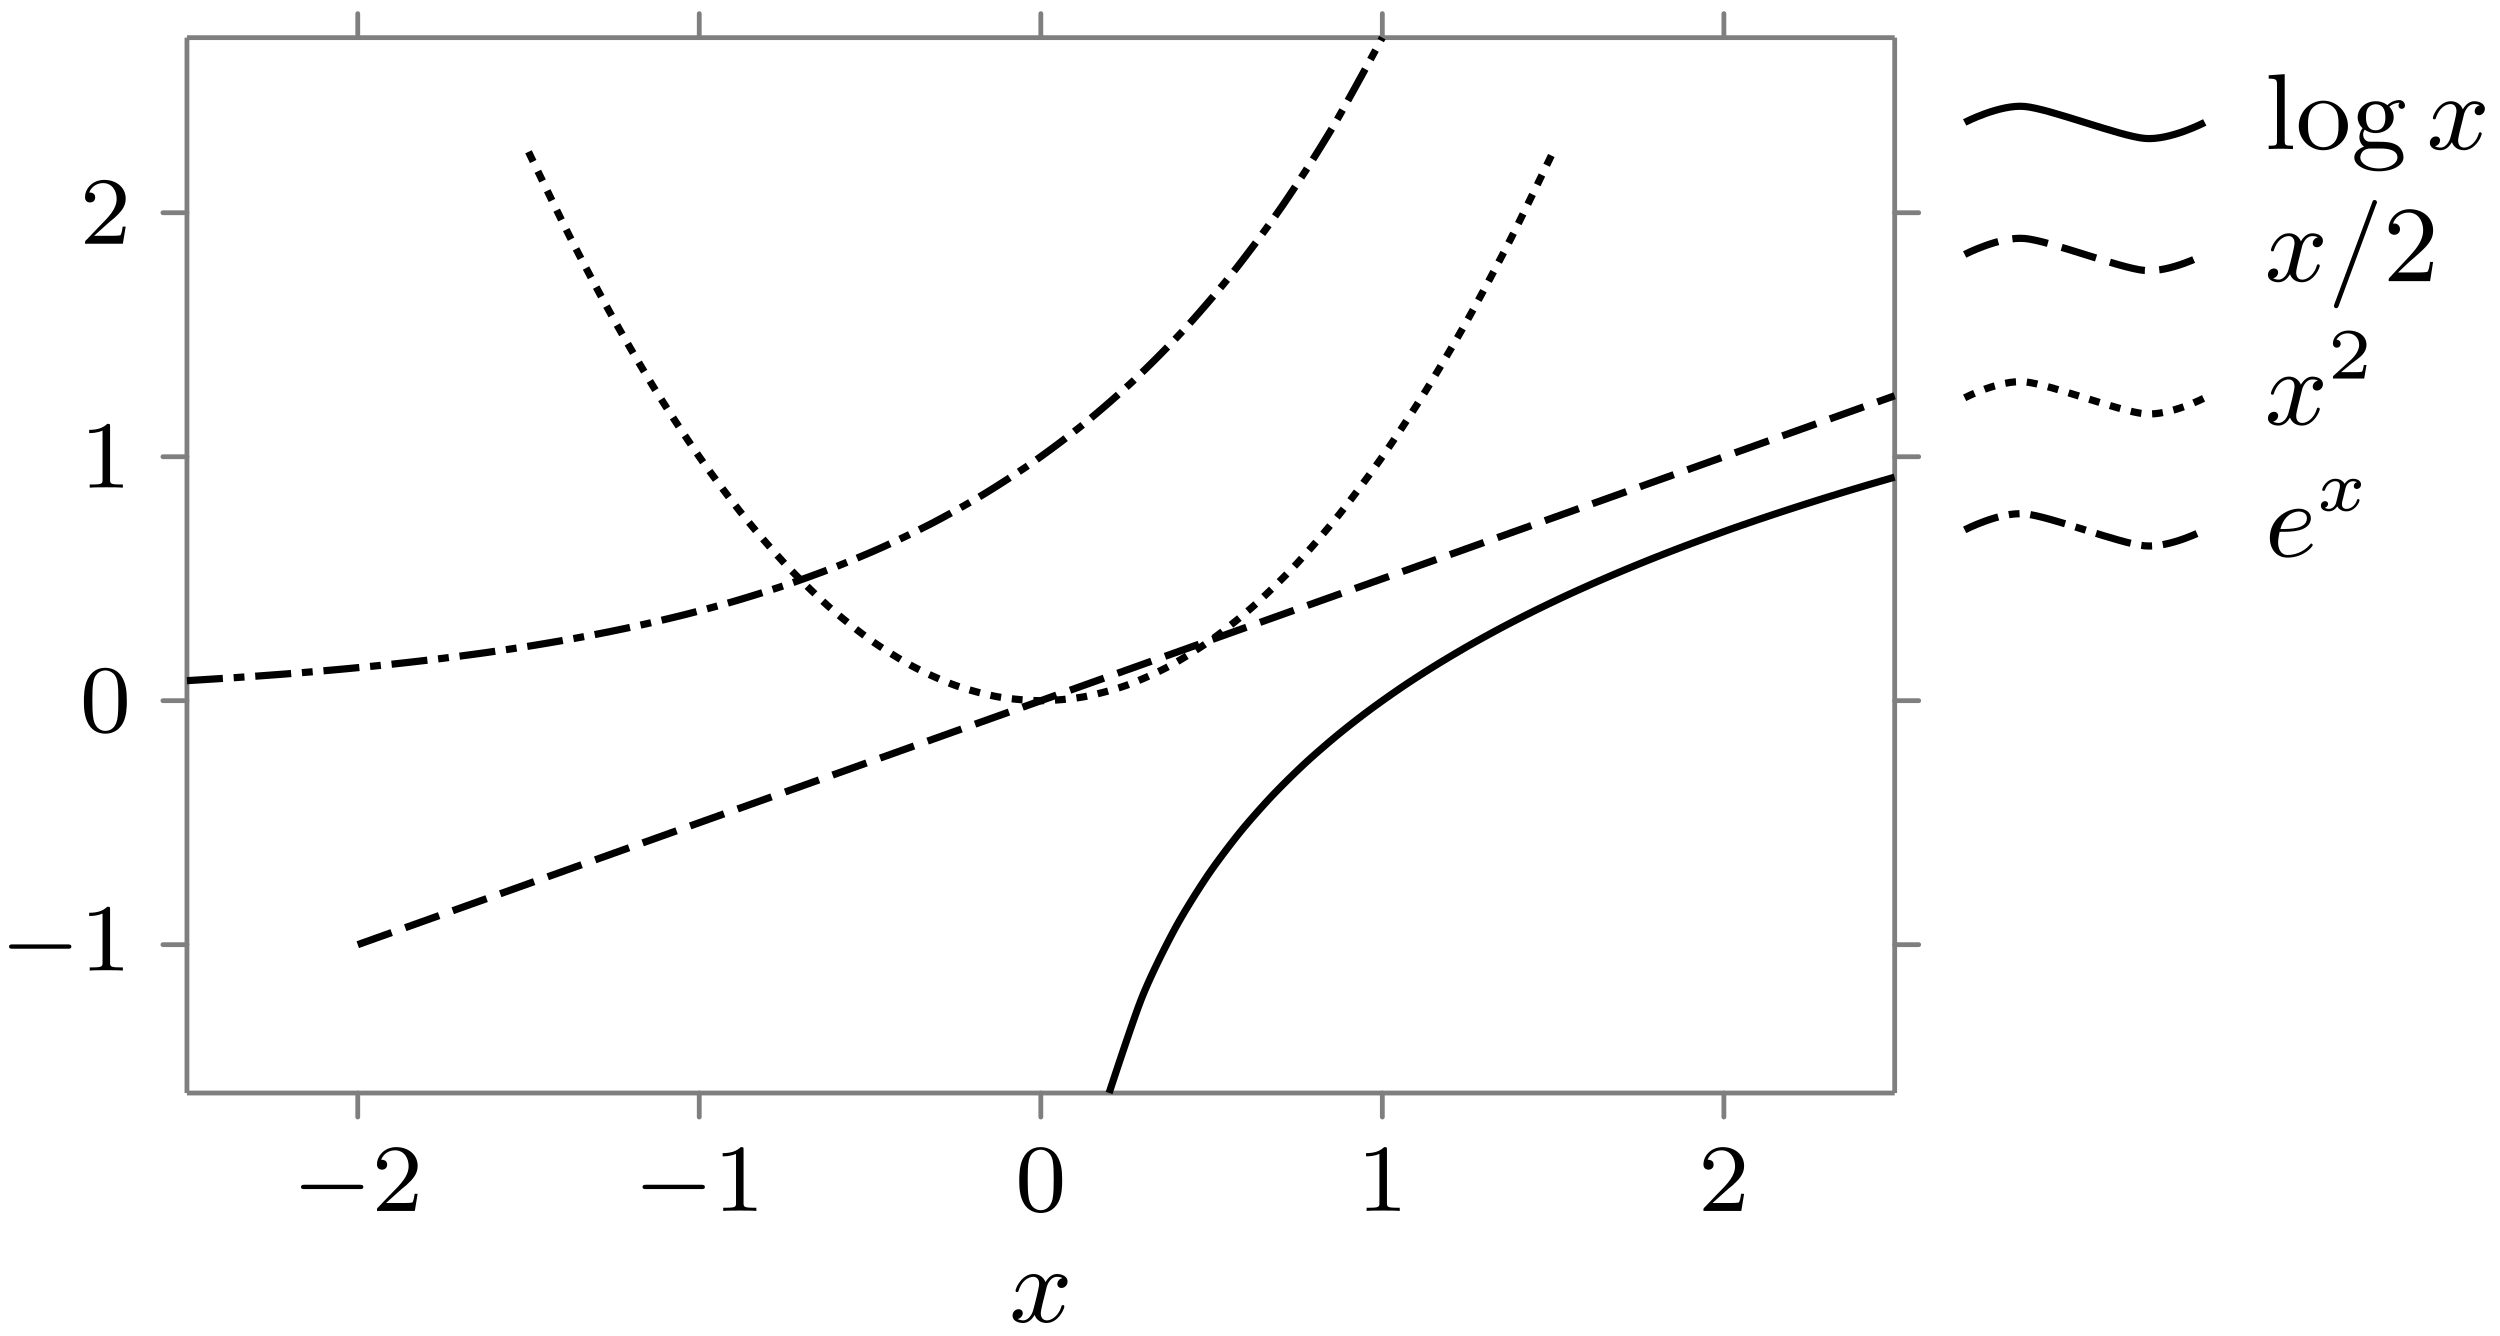 <svg xmlns="http://www.w3.org/2000/svg" xmlns:xlink="http://www.w3.org/1999/xlink" width="207.488" height="110.865"><defs><path id="a" d="M5.563-1.812c.14 0 .312 0 .312-.172 0-.188-.172-.188-.312-.188H1c-.125 0-.297 0-.297.188 0 .172.172.172.297.172Zm0 0"/><path id="b" d="M2.25-1.625c.125-.125.453-.39.594-.5.484-.453.953-.89.953-1.61 0-.953-.797-1.562-1.781-1.562-.97 0-1.594.719-1.594 1.438 0 .39.312.437.422.437.172 0 .422-.11.422-.422 0-.406-.407-.406-.5-.406.234-.594.765-.781 1.156-.781.734 0 1.125.625 1.125 1.297 0 .828-.578 1.437-1.531 2.39l-1 1.047C.422-.219.422-.203.422 0h3.14l.235-1.422h-.25c-.016.156-.078.547-.172.703-.047.063-.656.063-.781.063H1.172Zm0 0"/><path id="c" d="M2.5-5.078c0-.219-.016-.219-.234-.219-.328.313-.75.5-1.5.5v.266c.218 0 .64 0 1.109-.203v4.078c0 .297-.031.39-.781.39H.812V0c.329-.031 1.016-.031 1.376-.031s1.046 0 1.374.031v-.266h-.28c-.75 0-.782-.093-.782-.39Zm0 0"/><path id="d" d="M3.89-2.547c0-.844-.078-1.36-.343-1.875-.344-.703-1-.875-1.438-.875-1 0-1.375.75-1.484.969C.344-3.75.328-2.953.328-2.547c0 .531.016 1.328.406 1.969.36.594.954.75 1.375.75.391 0 1.063-.125 1.47-.906.296-.578.312-1.297.312-1.813M2.11-.062c-.266 0-.813-.125-.985-.954-.094-.453-.094-1.203-.094-1.625 0-.546 0-1.109.094-1.546.172-.813.781-.891.984-.891.266 0 .829.14.985.86.094.437.094 1.046.094 1.577 0 .47 0 1.188-.094 1.641-.172.828-.719.938-.985.938m0 0"/><path id="e" d="M4.406-3.625a.504.504 0 0 0-.422.484c0 .172.125.329.344.329.25 0 .5-.22.5-.532 0-.422-.453-.625-.875-.625-.531 0-.844.485-.953.672a1.04 1.04 0 0 0-1-.672c-.953 0-1.484 1.156-1.484 1.39 0 .079.062.11.125.11.078 0 .109-.047.125-.11.28-.89.875-1.155 1.218-1.155.266 0 .485.172.485.593 0 .313-.375 1.75-.5 2.188-.063.265-.344.828-.828.828-.188 0-.375-.062-.453-.11.234-.046.421-.265.421-.484 0-.234-.171-.328-.343-.328-.266 0-.5.219-.5.531 0 .438.484.61.859.61.531 0 .828-.422.969-.672.219.594.75.672.984.672.969 0 1.485-1.156 1.485-1.375 0-.047-.032-.11-.11-.11-.11 0-.11.032-.156.172-.203.64-.719 1.094-1.188 1.094-.25 0-.5-.156-.5-.594 0-.203.125-.687.204-1.031.046-.156.28-1.125.296-1.187.11-.329.375-.797.844-.797.156 0 .328.015.453.109m0 0"/><path id="i" d="M4.031-6.375c.063-.125.063-.14.063-.156 0-.11-.094-.203-.188-.203-.125 0-.172.078-.172.093L.563 1.891c-.047.125-.047.14-.047.156 0 .11.078.203.187.203.094 0 .156-.047.219-.219Zm0 0"/><path id="l" d="M1.234-2.047c.547 0 1.125 0 1.594-.125.844-.203 1-.703 1-1.015 0-.5-.469-.782-1-.782-1.047 0-2.406.89-2.406 2.422 0 .86.5 1.64 1.469 1.64 1.343 0 2.093-.921 2.093-1.046 0-.047-.062-.125-.125-.125-.03 0-.046.016-.125.11-.546.656-1.359.843-1.828.843-.625 0-.797-.594-.797-1.047 0-.016 0-.328.125-.875m.063-.234c.39-1.406 1.39-1.453 1.531-1.453.297 0 .672.14.672.547 0 .906-1.36.906-2.203.906m0 0"/><path id="f" d="m1.656-6.219-1.328.094v.281c.61 0 .688.063.688.5v4.657c0 .406-.094.406-.688.406V0c.422-.016.594-.031 1-.031.422 0 .578.015 1.016.031v-.281c-.594 0-.688 0-.688-.406Zm0 0"/><path id="g" d="M4.344-1.906c0-1.172-.938-2.11-2.032-2.11-1.14 0-2.046.954-2.046 2.11 0 1.11.922 2 2.03 2 1.142 0 2.048-.906 2.048-2M2.312-.156c-.453 0-.828-.219-1.03-.563-.235-.39-.25-.86-.25-1.265 0-.344 0-.844.218-1.22a1.22 1.22 0 0 1 1.047-.593c.515 0 .875.297 1.062.594.204.375.204.828.204 1.219 0 .328 0 .843-.22 1.234a1.18 1.18 0 0 1-1.03.594m0 0"/><path id="h" d="M1.125-1.61c.219.141.5.282.906.282.86 0 1.5-.61 1.5-1.313 0-.437-.25-.75-.36-.875.36-.328.782-.328.876-.328-.031.031-.11.078-.11.235 0 .109.063.265.266.265.125 0 .266-.078.266-.265a.457.457 0 0 0-.485-.453c-.25 0-.656.093-.968.421a1.54 1.54 0 0 0-.97-.328c-.858 0-1.5.61-1.5 1.328 0 .454.266.782.407.907a1.26 1.26 0 0 0-.265.75c0 .297.14.625.39.78C.625-.046.266.282.266.704c0 .64.875 1.14 2.03 1.14 1.11 0 2.048-.468 2.048-1.155 0-.375-.172-.766-.5-.985-.5-.312-1.031-.312-1.875-.312-.188 0-.469 0-.547-.016C1.172-.687 1-.922 1-1.203c0-.156.047-.281.125-.406m.906.048c-.797 0-.797-.891-.797-1.079 0-.25.016-.546.172-.765a.8.8 0 0 1 .625-.313c.813 0 .813.86.813 1.078 0 .204 0 1.079-.813 1.079m.422 1.515c.281 0 1.39.016 1.39.735 0 .515-.702.921-1.53.921-.891 0-1.547-.421-1.547-.921 0-.141.093-.735.859-.735Zm0 0"/><path id="j" d="M4.14-1.594h-.25c-.015.125-.093.657-.203.797-.062.078-.671.078-.859.078H1.234l.891-.843c1.469-1.266 2.016-1.75 2.016-2.657 0-1.031-.844-1.75-1.953-1.75-1.032 0-1.735.813-1.735 1.625 0 .453.39.5.469.5.203 0 .469-.14.469-.469a.45.45 0 0 0-.47-.468c-.046 0-.062 0-.109.015.22-.64.797-.921 1.282-.921.906 0 1.219.843 1.219 1.468 0 .907-.688 1.657-1.11 2.125L.563-.328c-.11.11-.11.125-.11.328h3.438Zm0 0"/><path id="k" d="M3.219-1.125H3c-.016.094-.078.484-.156.547-.047.047-.531.047-.625.047h-1.11l.766-.625c.203-.172.734-.547.922-.735.172-.171.422-.484.422-.906 0-.75-.672-1.187-1.485-1.187-.765 0-1.296.515-1.296 1.078 0 .297.25.344.312.344a.32.32 0 0 0 .328-.329c0-.125-.078-.328-.344-.328.141-.297.5-.531.922-.531.625 0 .953.469.953.953 0 .422-.28.86-.687 1.25L.5-.25C.438-.187.438-.187.438 0H3.03Zm0 0"/><path id="m" d="M3.375-2.36a.34.34 0 0 0-.266.329c0 .187.157.234.235.234.187 0 .36-.14.36-.375 0-.328-.36-.469-.657-.469-.406 0-.64.313-.703.422-.078-.156-.313-.422-.766-.422-.687 0-1.094.72-1.094.922 0 .032.032.078.11.078.094 0 .11-.03.125-.078.156-.484.562-.718.844-.718.296 0 .39.187.39.39 0 .063 0 .125-.047.313-.14.547-.265 1.093-.297 1.172-.093.218-.312.421-.562.421-.031 0-.203 0-.344-.093C.938-.312.97-.5.97-.547c0-.156-.125-.234-.25-.234-.156 0-.344.125-.344.375 0 .344.375.469.656.469.344 0 .594-.235.703-.422.125.25.407.422.75.422.704 0 1.094-.735 1.094-.922 0-.016 0-.094-.11-.094-.077 0-.093.047-.109.11-.171.515-.593.702-.859.702-.219 0-.375-.125-.375-.375 0-.125.016-.25.078-.453l.188-.781c.062-.234.093-.344.218-.484a.57.57 0 0 1 .422-.203c.031 0 .203 0 .344.078m0 0"/></defs><path fill="none" stroke="#7F7F7F" stroke-linecap="round" stroke-miterlimit="10" stroke-width=".399" d="M29.691 92.707v-1.992M58.035 92.707v-1.992M86.383 92.707v-1.992M114.727 92.707v-1.992M143.074 92.707v-1.992M29.691 3.125V1.133M58.035 3.125V1.133M86.383 3.125V1.133M114.727 3.125V1.133M143.074 3.125V1.133M13.523 78.402h1.993M13.523 58.152h1.993M13.523 37.906h1.993M13.523 17.656h1.993M157.25 78.402h1.992M157.25 58.152h1.992M157.25 37.906h1.992M157.25 17.656h1.992"/><path fill="none" stroke="#7F7F7F" stroke-miterlimit="10" stroke-width=".399" d="M15.516 90.715H157.25M15.516 3.125H157.25M15.516 90.715V3.125M157.25 90.715V3.125"/><path fill="none" stroke="#000" stroke-dasharray="2.989 0.897 0.897 0.897" stroke-miterlimit="10" stroke-width=".598" d="M15.516 56.492s2.988-.183 4.136-.262c1.145-.078 2.985-.21 4.133-.3 1.145-.09 2.985-.246 4.133-.352 1.148-.101 2.988-.281 4.133-.402a291 291 0 0 0 4.133-.469c1.148-.14 2.988-.379 4.136-.543 1.145-.16 2.985-.437 4.133-.625 1.149-.187 2.984-.504 4.133-.723 1.148-.214 2.988-.586 4.133-.836 1.148-.253 2.988-.683 4.133-.972 1.148-.29 2.988-.785 4.136-1.121 1.145-.336 2.985-.91 4.133-1.297 1.149-.39 2.988-1.055 4.133-1.504 1.148-.45 2.988-1.219 4.133-1.738a96 96 0 0 0 4.136-2.008 94 94 0 0 0 4.133-2.328 91 91 0 0 0 4.133-2.692 85 85 0 0 0 4.133-3.11 88 88 0 0 0 4.133-3.6 97 97 0 0 0 4.136-4.165c1.145-1.25 2.985-3.379 4.133-4.824a117 117 0 0 0 4.133-5.578 134 134 0 0 0 4.133-6.453c1.148-1.93 4.137-7.465 4.137-7.465"/><path fill="none" stroke="#000" stroke-dasharray="0.897 0.897" stroke-miterlimit="10" stroke-width=".598" d="M43.863 12.598s2.559 5.343 3.543 7.273c.985 1.934 2.559 4.89 3.543 6.645.985 1.757 2.559 4.43 3.543 6.011a148 148 0 0 0 3.543 5.38 117 117 0 0 0 3.543 4.745 90 90 0 0 0 3.543 4.114 67 67 0 0 0 3.543 3.476c.984.88 2.563 2.149 3.547 2.848.98.703 2.559 1.687 3.543 2.215.98.527 2.558 1.23 3.543 1.582.98.351 2.558.773 3.543.949.98.176 2.558.316 3.543.316.984 0 2.558-.14 3.543-.316.984-.176 2.558-.598 3.543-.95.984-.35 2.558-1.054 3.543-1.581.984-.528 2.558-1.512 3.543-2.215.984-.7 2.558-1.969 3.543-2.848a64 64 0 0 0 3.543-3.476 85 85 0 0 0 3.543-4.114 110 110 0 0 0 3.543-4.746 138 138 0 0 0 3.543-5.379 182 182 0 0 0 3.546-6.011c.98-1.754 2.559-4.711 3.543-6.645.98-1.93 3.543-7.273 3.543-7.273"/><path fill="none" stroke="#000" stroke-dasharray="2.989 1.196" stroke-miterlimit="10" stroke-width=".598" d="M29.691 78.402s3.84-1.37 5.313-1.898l5.316-1.899c1.473-.527 3.84-1.37 5.313-1.898 1.476-.527 3.844-1.371 5.316-1.898l5.317-1.899c1.472-.527 3.84-1.37 5.312-1.898l5.317-1.899c1.472-.527 3.84-1.37 5.316-1.898 1.473-.527 3.84-1.371 5.312-1.899l5.317-1.898 5.312-1.898 5.317-1.899 5.316-1.898c1.473-.524 3.84-1.371 5.313-1.899 1.476-.523 3.84-1.37 5.316-1.898 1.473-.524 3.84-1.371 5.313-1.895 1.476-.527 3.84-1.375 5.316-1.898 1.477-.528 3.84-1.375 5.316-1.899 1.473-.527 3.84-1.37 5.313-1.898l5.316-1.898c1.473-.528 3.84-1.372 5.313-1.899 1.476-.527 3.844-1.371 5.316-1.898l5.317-1.899 5.312-1.898"/><path fill="none" stroke="#000" stroke-miterlimit="10" stroke-width=".598" d="M92.05 90.715s1.966-6.016 2.716-7.899c.754-1.886 1.964-4.28 2.718-5.683s1.961-3.309 2.715-4.426c.754-1.121 1.965-2.707 2.719-3.64.754-.93 1.96-2.282 2.715-3.079a70 70 0 0 1 2.715-2.672c.754-.699 1.965-1.738 2.718-2.359a80 80 0 0 1 2.715-2.113 89 89 0 0 1 2.715-1.914 88 88 0 0 1 2.719-1.75c.754-.465 1.96-1.18 2.715-1.61s1.965-1.093 2.715-1.492c.753-.398 1.964-1.015 2.718-1.387.754-.375 1.961-.949 2.715-1.3.754-.348 1.965-.891 2.719-1.22a157.393 157.393 0 0 1 8.148-3.273c.754-.28 1.961-.718 2.715-.988.754-.265 1.961-.683 2.715-.937a245 245 0 0 1 8.152-2.578c.75-.227 2.715-.793 2.715-.793"/><use xlink:href="#a" x="24.28" y="100.501"/><use xlink:href="#b" x="30.866" y="100.501"/><use xlink:href="#a" x="52.626" y="100.501"/><use xlink:href="#c" x="59.212" y="100.501"/><use xlink:href="#d" x="84.265" y="100.501"/><use xlink:href="#c" x="112.61" y="100.501"/><use xlink:href="#b" x="140.956" y="100.501"/><use xlink:href="#a" x=".048" y="80.553"/><use xlink:href="#c" x="6.635" y="80.553"/><use xlink:href="#d" x="6.635" y="60.721"/><use xlink:href="#c" x="6.635" y="40.474"/><use xlink:href="#b" x="6.635" y="20.227"/><use xlink:href="#e" x="83.772" y="109.707"/><use xlink:href="#f" x="187.963" y="12.373"/><use xlink:href="#g" x="190.523" y="12.373"/><use xlink:href="#h" x="195.131" y="12.373"/><use xlink:href="#e" x="201.403" y="12.373"/><path fill="none" stroke="#000" stroke-miterlimit="10" stroke-width=".598" d="M163.059 10.16s2.91-1.512 4.984-1.324c2.074.184 7.887 2.469 9.96 2.652 2.075.184 4.981-1.328 4.981-1.328"/><use xlink:href="#e" x="187.963" y="23.332"/><use xlink:href="#i" x="193.187" y="23.332"/><use xlink:href="#j" x="197.795" y="23.332"/><path fill="none" stroke="#000" stroke-dasharray="2.989 1.196" stroke-miterlimit="10" stroke-width=".598" d="M163.059 21.121s2.91-1.512 4.984-1.328 7.887 2.469 9.96 2.656c2.075.184 4.981-1.328 4.981-1.328"/><use xlink:href="#e" x="187.963" y="35.227"/><use xlink:href="#k" x="193.187" y="31.419"/><path fill="none" stroke="#000" stroke-dasharray="0.897 0.897" stroke-miterlimit="10" stroke-width=".598" d="M163.059 33.016s2.91-1.512 4.984-1.325c2.074.184 7.887 2.47 9.96 2.653 2.075.183 4.981-1.328 4.981-1.328"/><use xlink:href="#l" x="187.963" y="46.187"/><use xlink:href="#m" x="192.248" y="42.377"/><path fill="none" stroke="#000" stroke-dasharray="2.989 0.897 0.897 0.897" stroke-miterlimit="10" stroke-width=".598" d="M163.059 43.977s2.91-1.512 4.984-1.329 7.887 2.47 9.96 2.653c2.075.187 4.981-1.324 4.981-1.324"/></svg>